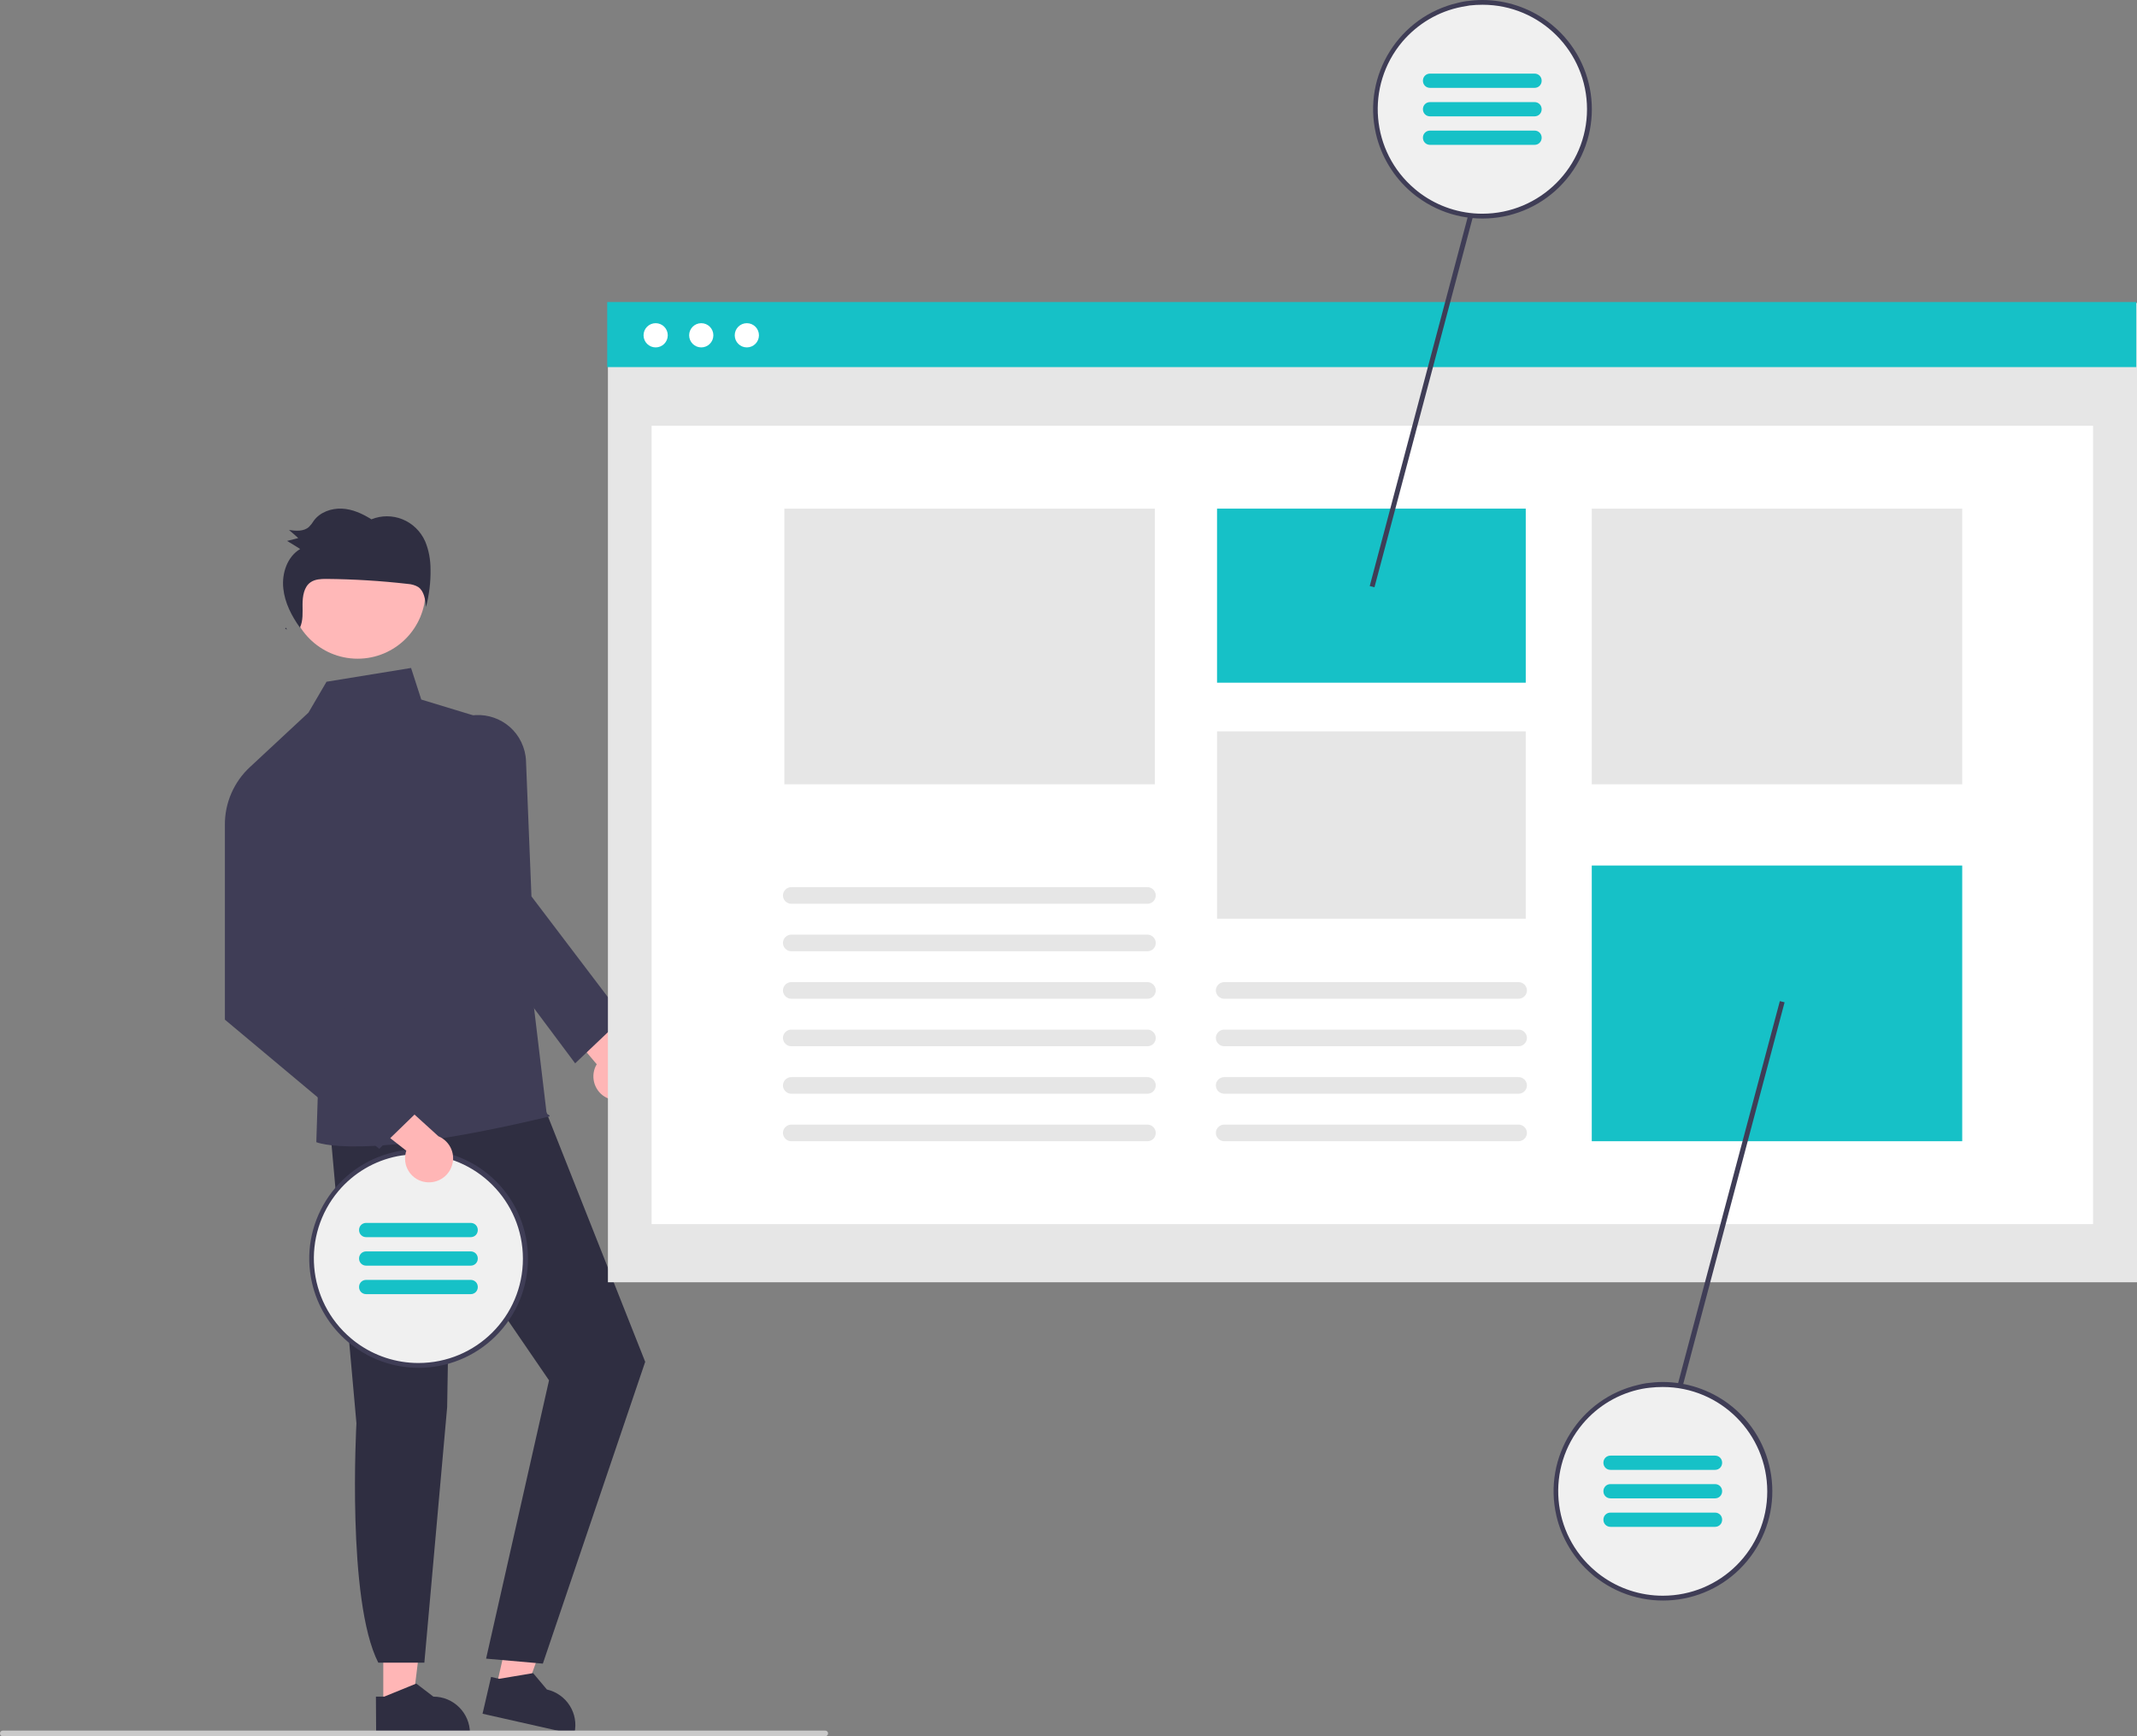 <?xml version="1.0" encoding="utf-8"?>
<!-- Generator: Adobe Illustrator 23.1.1, SVG Export Plug-In . SVG Version: 6.00 Build 0)  -->
<svg version="1.1" id="eab74653-e4ff-4b0f-8495-b71ce9943559"
	 xmlns="http://www.w3.org/2000/svg" xmlns:xlink="http://www.w3.org/1999/xlink" x="0px" y="0px" viewBox="0 0 899.9 731.2"
	 style="enable-background:new 0 0 899.9 731.2;" xml:space="preserve">
<rect x="0" y="0" width="899.9" height="731.2" fill="#808080" stroke="none"/>
<style type="text/css">
	.st0{fill:#FFB6B6;}
	.st1{fill:#2F2E41;}
	.st2{fill:#FFB8B8;}
	.st3{fill:#3F3D56;}
	.st4{fill:#F0F0F0;}
	.st5{fill:#16C1C7;}
	.st6{fill:#E6E6E6;}
	.st7{fill:#FFFFFF;}
	.st8{fill:#CACACA;}
</style>
<path class="st0" d="M256.4,462.7c-5.2-1.9-7.8-7.7-5.9-12.9c0.2-0.6,0.5-1.1,0.8-1.6l-23.1-27.3l18.4-2.2l19.1,26.2
	c4.6,3.2,5.8,9.5,2.6,14.1C265.7,462.9,260.8,464.4,256.4,462.7z"/>
<polygon class="st0" points="161.4,718.5 173.7,718.5 179.5,671.2 161.4,671.2 "/>
<path class="st1" d="M158.3,714.5l3.5,0l13.5-5.5l7.2,5.5h0c8.5,0,15.4,6.9,15.4,15.4v0.5l-39.5,0L158.3,714.5z"/>
<polygon class="st0" points="208.9,710.8 220.9,713.5 237,668.6 219.4,664.6 "/>
<path class="st1" d="M206.8,706.2l3.4,0.8l14.3-2.4l5.8,6.9l0,0c8.3,1.9,13.5,10.1,11.6,18.4l-0.1,0.5l-38.6-8.7L206.8,706.2z"/>
<path class="st1" d="M139,475.2l11.1,124.2c0,0-4.2,74.6,9.2,100.8h19.4l9.6-107.6l1.2-72.2l41.7,60.9l-26.5,117.2l23.9,2.1
	l43.1-127.1l-47.3-119.4L139,475.2z"/>
<circle class="st2" cx="150.6" cy="248.8" r="28.6"/>
<path class="st3" d="M210.6,304.7l-33.2-10.1l-4.3-13.3l-35.6,5.8l-7.6,13l-24.5,22.8l28.7,129.8l-0.9,28.3c0,0,18.4,8.3,98-10.8
	c1-0.2-1-1.2-1-1.2L210.6,304.7z"/>
<path class="st3" d="M242.2,447.8l-38.9-52.1l-11-92.4l0.3-0.2c10-4.8,22.1-0.6,26.9,9.4c1.2,2.5,1.9,5.2,2,7.9l2.3,57.1l38.7,51
	L242.2,447.8z"/>
<path class="st1" d="M120.9,265.1c-0.2-0.3-0.4-0.5-0.6-0.8c-0.1,0.2-0.1,0.3-0.2,0.5L120.9,265.1z"/>
<path class="st1" d="M179,227.9c-1.9-4.2-5.3-7.5-9.5-9.2c-4.2-1.7-8.9-1.7-13.1,0c-3.8-2.4-8-4.3-12.4-4.5s-9.1,1.4-11.8,5
	c-0.6,1-1.3,1.9-2.1,2.7c-2.2,2-5.5,1.7-8.4,1.3c1.3,1.1,2.6,2.2,3.9,3.4c-1.6,0.4-3.2,0.8-4.7,1.2c1.8,1.1,3.7,2.2,5.5,3.4
	c-5.4,3.2-7.8,10.2-7.1,16.6c0.6,6,3.5,11.6,7,16.5c1.4-2.9,1.1-6.4,1.1-9.7c0-3.5,0.6-7.5,3.4-9.4c1.9-1.3,4.3-1.4,6.6-1.4
	c11.5,0.1,22.9,0.8,34.3,2.1c1.5,0.1,3.1,0.5,4.4,1.3c2.5,1.7,3,5.3,3.3,8.4c1.3-5.1,2-10.4,1.9-15.7
	C181.3,235.7,180.6,231.7,179,227.9z"/>
<circle class="st4" cx="176.2" cy="530" r="45"/>
<path class="st3" d="M176.2,484c-2.3,0-4.6,0.2-6.9,0.5c-1.2,0.2-2.3,0.4-3.4,0.7c-24.7,5.7-40.2,30.4-34.5,55.1
	c2.2,9.6,7.5,18.3,15,24.7c0.8,0.7,1.5,1.3,2.4,1.9c20.4,15.2,49.2,11,64.4-9.4c15.2-20.4,11-49.2-9.4-64.4
	C195.8,487.2,186.1,484,176.2,484L176.2,484z M176.2,574c-9.4,0-18.5-3-26-8.5c-0.8-0.6-1.6-1.2-2.4-1.9
	c-18.6-15.7-20.9-43.4-5.3-62c6.4-7.6,15.2-12.8,24.9-14.7c1.1-0.2,2.2-0.4,3.4-0.5c1.8-0.2,3.6-0.3,5.4-0.3c24.3,0,44,19.7,44,44
	S200.5,574,176.2,574L176.2,574L176.2,574z"/>
<path class="st5" d="M198.2,521h-44c-1.7,0-3-1.3-3-3l0,0c0-1.7,1.3-3,3-3h44c1.7,0,3,1.3,3,3l0,0C201.2,519.7,199.9,521,198.2,521z
	"/>
<path class="st5" d="M198.2,533h-44c-1.7,0-3-1.3-3-3l0,0c0-1.7,1.3-3,3-3h44c1.7,0,3,1.3,3,3l0,0C201.2,531.7,199.9,533,198.2,533z
	"/>
<path class="st5" d="M198.2,545h-44c-1.7,0-3-1.3-3-3l0,0c0-1.7,1.3-3,3-3h44c1.7,0,3,1.3,3,3l0,0C201.2,543.7,199.9,545,198.2,545z
	"/>
<path class="st0" d="M179.1,497.8c-5.5-0.8-9.3-6-8.4-11.5c0.1-0.6,0.2-1.2,0.4-1.7l-28.1-22l17.6-5.9l24,21.8
	c5.2,2.2,7.6,8.1,5.4,13.2C188.2,496,183.7,498.5,179.1,497.8L179.1,497.8z"/>
<path class="st3" d="M122.7,322.5l-17.3,0.4c-6.9,6.3-10.8,15.3-10.7,24.6v81.9l65,54.4l21-20.4l-48.4-52.7L122.7,322.5z"/>
<rect x="256" y="127.6" class="st6" width="643.9" height="412.4"/>
<rect x="274.4" y="179.3" class="st7" width="607" height="336.2"/>
<rect x="255.7" y="127.2" class="st5" width="643.9" height="27.4"/>
<circle class="st7" cx="276.1" cy="141.2" r="5.1"/>
<circle class="st7" cx="295.3" cy="141.2" r="5.1"/>
<circle class="st7" cx="314.5" cy="141.2" r="5.1"/>
<rect x="512.5" y="214.2" class="st5" width="130" height="73.3"/>
<rect x="512.5" y="308" class="st6" width="130" height="78.9"/>
<rect x="670.3" y="214.2" class="st6" width="156" height="116.1"/>
<rect x="670.3" y="364.5" class="st5" width="156" height="116.1"/>
<rect x="330.3" y="214.2" class="st6" width="156" height="116.1"/>
<polygon class="st3" points="621.2,79.6 576.8,246.8 578.8,247.3 622.8,81.7 "/>
<polygon class="st3" points="749.5,421.6 705.4,587.2 707.1,589.3 751.5,422.1 "/>
<path class="st6" d="M483.2,400.6h-150c-1.9,0-3.5-1.6-3.5-3.5s1.6-3.5,3.5-3.5h150c1.9,0,3.5,1.6,3.5,3.5S485.2,400.6,483.2,400.6z
	"/>
<path class="st6" d="M483.2,380.6h-150c-1.9,0-3.5-1.6-3.5-3.5s1.6-3.5,3.5-3.5h150c1.9,0,3.5,1.6,3.5,3.5S485.2,380.6,483.2,380.6z
	"/>
<path class="st6" d="M483.2,420.6h-150c-1.9,0-3.5-1.6-3.5-3.5s1.6-3.5,3.5-3.5h150c1.9,0,3.5,1.6,3.5,3.5S485.2,420.6,483.2,420.6z
	"/>
<path class="st6" d="M483.2,440.6h-150c-1.9,0-3.5-1.6-3.5-3.5s1.6-3.5,3.5-3.5h150c1.9,0,3.5,1.6,3.5,3.5S485.2,440.6,483.2,440.6z
	"/>
<path class="st6" d="M483.2,460.6h-150c-1.9,0-3.5-1.6-3.5-3.5s1.6-3.5,3.5-3.5h150c1.9,0,3.5,1.6,3.5,3.5S485.2,460.6,483.2,460.6z
	"/>
<path class="st6" d="M483.2,480.6h-150c-1.9,0-3.5-1.6-3.5-3.5s1.6-3.5,3.5-3.5h150c1.9,0,3.5,1.6,3.5,3.5S485.2,480.6,483.2,480.6z
	"/>
<path class="st6" d="M639.5,420.6h-124c-1.9,0-3.5-1.6-3.5-3.5s1.6-3.5,3.5-3.5h124c1.9,0,3.5,1.6,3.5,3.5S641.4,420.6,639.5,420.6z
	"/>
<path class="st6" d="M639.5,440.6h-124c-1.9,0-3.5-1.6-3.5-3.5s1.6-3.5,3.5-3.5h124c1.9,0,3.5,1.6,3.5,3.5S641.4,440.6,639.5,440.6z
	"/>
<path class="st6" d="M639.5,460.6h-124c-1.9,0-3.5-1.6-3.5-3.5s1.6-3.5,3.5-3.5h124c1.9,0,3.5,1.6,3.5,3.5S641.4,460.6,639.5,460.6z
	"/>
<path class="st6" d="M639.5,480.6h-124c-1.9,0-3.5-1.6-3.5-3.5s1.6-3.5,3.5-3.5h124c1.9,0,3.5,1.6,3.5,3.5S641.4,480.6,639.5,480.6z
	"/>
<circle class="st4" cx="624.2" cy="46" r="45"/>
<path class="st3" d="M624.2,0c-2.3,0-4.6,0.2-6.9,0.5c-1.2,0.2-2.3,0.4-3.4,0.7c-24.7,5.7-40.2,30.4-34.5,55.1
	c2.2,9.6,7.5,18.3,15,24.7c0.8,0.6,1.5,1.3,2.4,1.9c20.4,15.2,49.2,11,64.4-9.4s11-49.2-9.4-64.4C643.8,3.2,634.1,0,624.2,0L624.2,0
	z M624.2,90c-9.4,0-18.5-3-26-8.5c-0.8-0.6-1.6-1.2-2.4-1.9c-18.6-15.7-20.9-43.4-5.3-62C597,10,605.7,4.8,615.5,2.9
	c1.1-0.2,2.2-0.4,3.4-0.6c1.8-0.2,3.6-0.3,5.4-0.3c24.3,0,44,19.7,44,44S648.5,90,624.2,90L624.2,90z"/>
<path class="st5" d="M646.2,37h-44c-1.7,0-3-1.3-3-3l0,0c0-1.7,1.3-3,3-3h44c1.7,0,3,1.3,3,3l0,0C649.2,35.7,647.9,37,646.2,37z"/>
<path class="st5" d="M646.2,49h-44c-1.7,0-3-1.3-3-3l0,0c0-1.7,1.3-3,3-3h44c1.7,0,3,1.3,3,3l0,0C649.2,47.7,647.9,49,646.2,49z"/>
<path class="st5" d="M646.2,61h-44c-1.7,0-3-1.3-3-3l0,0c0-1.7,1.3-3,3-3h44c1.7,0,3,1.3,3,3l0,0C649.2,59.7,647.9,61,646.2,61z"/>
<circle class="st4" cx="700.2" cy="628" r="45"/>
<path class="st3" d="M700.2,582c-2.3,0-4.6,0.2-6.9,0.5c-1.2,0.2-2.3,0.4-3.4,0.7c-24.7,5.7-40.2,30.4-34.5,55.1
	c2.2,9.6,7.5,18.3,15,24.7c0.8,0.7,1.5,1.3,2.4,1.9c20.4,15.2,49.2,11,64.4-9.4c15.2-20.4,11-49.2-9.4-64.4
	C719.8,585.2,710.1,582,700.2,582z M700.2,672c-9.4,0-18.5-3-26-8.5c-0.8-0.6-1.6-1.2-2.4-1.9c-18.6-15.7-20.9-43.4-5.3-62
	c6.4-7.6,15.2-12.8,24.9-14.7c1.1-0.2,2.2-0.4,3.4-0.5c1.8-0.2,3.6-0.3,5.4-0.3c24.3,0,44,19.7,44,44S724.5,672,700.2,672L700.2,672
	z"/>
<path class="st5" d="M722.2,619h-44c-1.7,0-3-1.3-3-3l0,0c0-1.7,1.3-3,3-3h44c1.7,0,3,1.3,3,3l0,0C725.2,617.7,723.9,619,722.2,619z
	"/>
<path class="st5" d="M722.2,631h-44c-1.7,0-3-1.3-3-3l0,0c0-1.7,1.3-3,3-3h44c1.7,0,3,1.3,3,3l0,0C725.2,629.7,723.9,631,722.2,631z
	"/>
<path class="st5" d="M722.2,643h-44c-1.7,0-3-1.3-3-3l0,0c0-1.7,1.3-3,3-3h44c1.7,0,3,1.3,3,3l0,0C725.2,641.7,723.9,643,722.2,643z
	"/>
<path class="st8" d="M347.5,731.2H1.2c-0.7,0-1.2-0.5-1.2-1.2c0-0.7,0.5-1.2,1.2-1.2h346.3c0.7,0,1.2,0.5,1.2,1.2
	C348.7,730.7,348.1,731.2,347.5,731.2z"/>
</svg>
